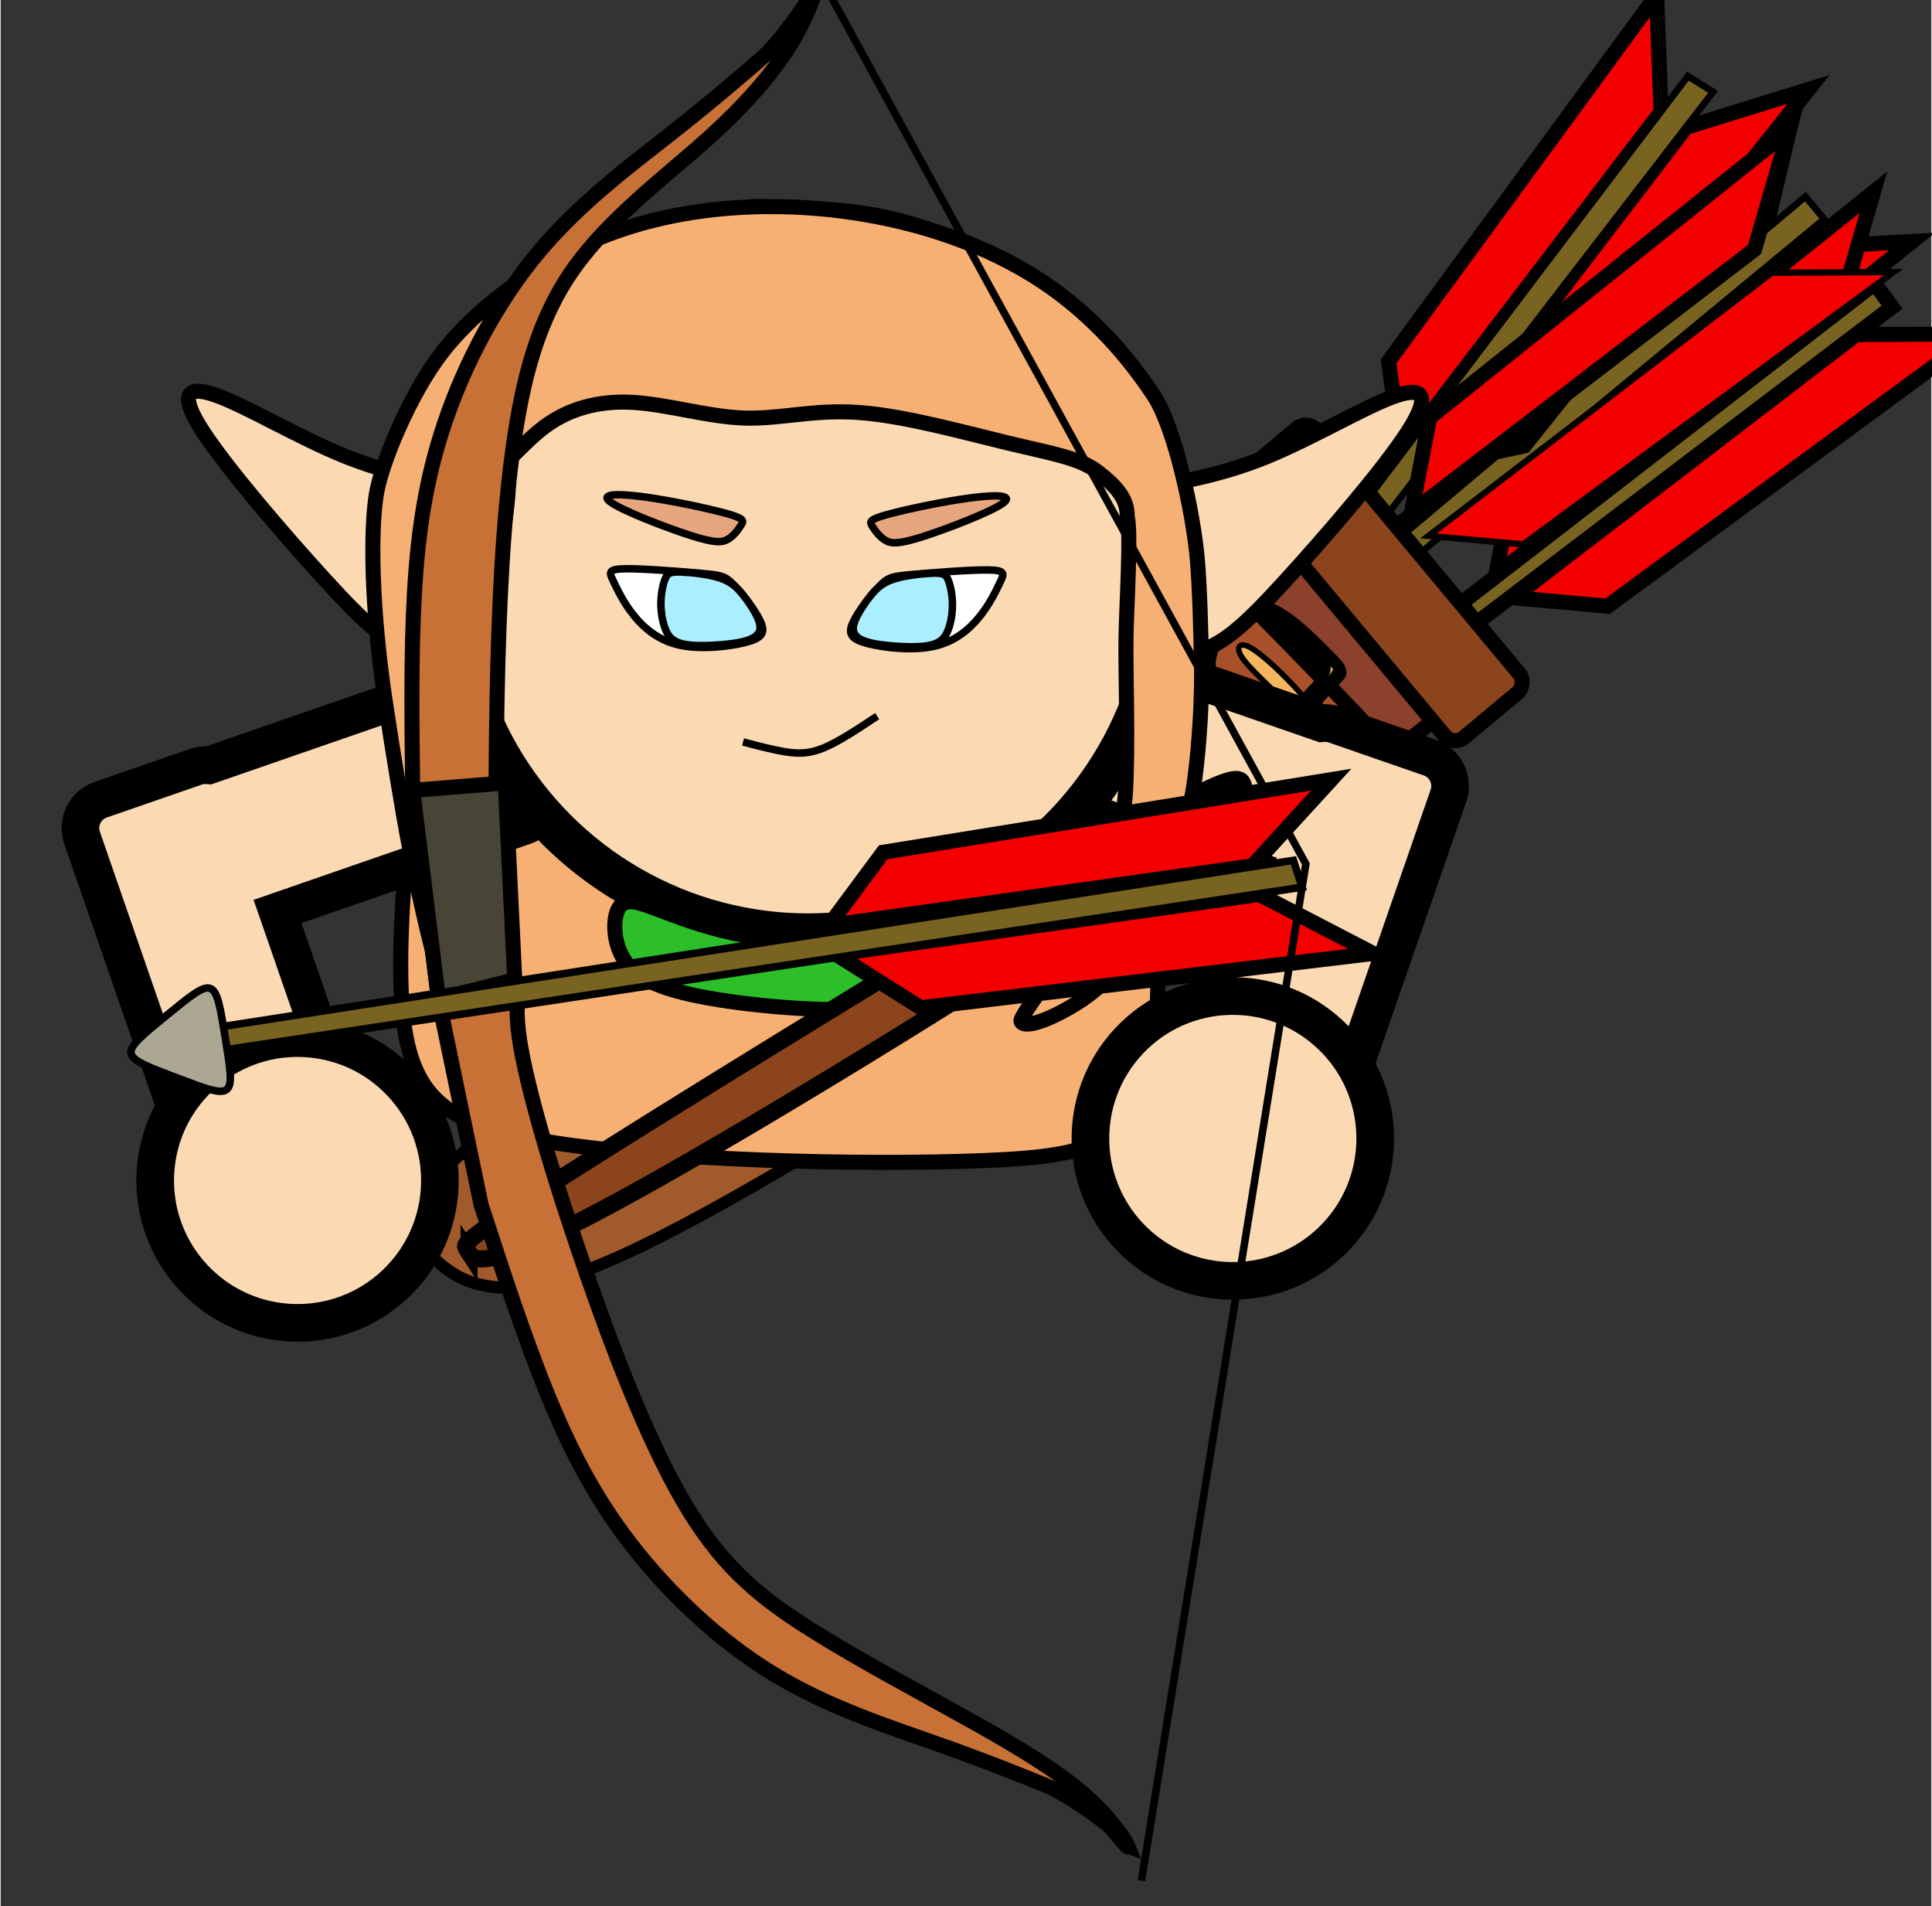<?xml version="1.0" encoding="UTF-8" standalone="no"?>
<svg
   xmlns:dc="http://purl.org/dc/elements/1.1/"
   xmlns:cc="http://creativecommons.org/ns#"
   xmlns:rdf="http://www.w3.org/1999/02/22-rdf-syntax-ns#"
   xmlns:svg="http://www.w3.org/2000/svg"
   xmlns="http://www.w3.org/2000/svg"
   xmlns:sodipodi="http://sodipodi.sourceforge.net/DTD/sodipodi-0.dtd"
   xmlns:inkscape="http://www.inkscape.org/namespaces/inkscape"
   width="0.667in"
   height="0.658in"
   viewBox="0 0 16.933 16.716"
   version="1.1"
   id="svg11367"
   inkscape:version="1.0.2 (e86c870879, 2021-01-15)"
   sodipodi:docname="arquero_rojo_down.svg">
  <rect x="0" y="0" width="16.933" height="16.716" fill="#333333" stroke="none"/>
  <defs
     id="defs11361">
    <inkscape:path-effect
       effect="bspline"
       id="path-effect71025-9"
       is_visible="true"
       lpeversion="1"
       weight="33.333"
       steps="2"
       helper_size="0"
       apply_no_weight="true"
       apply_with_weight="true"
       only_selected="false" />
    <inkscape:path-effect
       effect="bspline"
       id="path-effect74605-0"
       is_visible="true"
       lpeversion="1"
       weight="33.333"
       steps="2"
       helper_size="0"
       apply_no_weight="true"
       apply_with_weight="true"
       only_selected="false" />
    <inkscape:path-effect
       effect="bspline"
       id="path-effect79951-2"
       is_visible="true"
       lpeversion="1"
       weight="33.333"
       steps="2"
       helper_size="0"
       apply_no_weight="true"
       apply_with_weight="true"
       only_selected="false" />
    <inkscape:path-effect
       effect="bspline"
       id="path-effect79935-01"
       is_visible="true"
       lpeversion="1"
       weight="33.333"
       steps="2"
       helper_size="0"
       apply_no_weight="true"
       apply_with_weight="true"
       only_selected="false" />
    <inkscape:path-effect
       effect="bspline"
       id="path-effect74609-2-9"
       is_visible="true"
       lpeversion="1"
       weight="33.333"
       steps="2"
       helper_size="0"
       apply_no_weight="true"
       apply_with_weight="true"
       only_selected="false" />
    <inkscape:path-effect
       effect="bspline"
       id="path-effect74609-6"
       is_visible="true"
       lpeversion="1"
       weight="33.333"
       steps="2"
       helper_size="0"
       apply_no_weight="true"
       apply_with_weight="true"
       only_selected="false" />
    <inkscape:path-effect
       effect="bspline"
       id="path-effect66466-2"
       is_visible="true"
       lpeversion="1"
       weight="33.333"
       steps="2"
       helper_size="0"
       apply_no_weight="true"
       apply_with_weight="true"
       only_selected="false" />
    <inkscape:path-effect
       effect="bspline"
       id="path-effect58394-1"
       is_visible="true"
       lpeversion="1"
       weight="33.333"
       steps="2"
       helper_size="0"
       apply_no_weight="true"
       apply_with_weight="true"
       only_selected="false" />
    <inkscape:path-effect
       effect="bspline"
       id="path-effect58394-0-2"
       is_visible="true"
       lpeversion="1"
       weight="33.333"
       steps="2"
       helper_size="0"
       apply_no_weight="true"
       apply_with_weight="true"
       only_selected="false" />
    <inkscape:path-effect
       effect="bspline"
       id="path-effect55093-0"
       is_visible="true"
       lpeversion="1"
       weight="33.333"
       steps="2"
       helper_size="0"
       apply_no_weight="true"
       apply_with_weight="true"
       only_selected="false" />
    <inkscape:path-effect
       effect="bspline"
       id="path-effect44520-1-7"
       is_visible="true"
       lpeversion="1"
       weight="33.333"
       steps="2"
       helper_size="0"
       apply_no_weight="true"
       apply_with_weight="true"
       only_selected="false" />
    <inkscape:path-effect
       effect="bspline"
       id="path-effect44528-3-3"
       is_visible="true"
       lpeversion="1"
       weight="33.333"
       steps="2"
       helper_size="0"
       apply_no_weight="true"
       apply_with_weight="true"
       only_selected="false" />
    <inkscape:path-effect
       effect="bspline"
       id="path-effect55097-1-11"
       is_visible="true"
       lpeversion="1"
       weight="33.333"
       steps="2"
       helper_size="0"
       apply_no_weight="true"
       apply_with_weight="true"
       only_selected="false" />
    <inkscape:path-effect
       effect="bspline"
       id="path-effect44520-1-6-90"
       is_visible="true"
       lpeversion="1"
       weight="33.333"
       steps="2"
       helper_size="0"
       apply_no_weight="true"
       apply_with_weight="true"
       only_selected="false" />
    <inkscape:path-effect
       effect="bspline"
       id="path-effect44528-3-6-5"
       is_visible="true"
       lpeversion="1"
       weight="33.333"
       steps="2"
       helper_size="0"
       apply_no_weight="true"
       apply_with_weight="true"
       only_selected="false" />
    <inkscape:path-effect
       effect="bspline"
       id="path-effect55097-1-4-6"
       is_visible="true"
       lpeversion="1"
       weight="33.333"
       steps="2"
       helper_size="0"
       apply_no_weight="true"
       apply_with_weight="true"
       only_selected="false" />
    <inkscape:path-effect
       effect="bspline"
       id="path-effect89294-7"
       is_visible="true"
       lpeversion="1"
       weight="33.333"
       steps="2"
       helper_size="0"
       apply_no_weight="true"
       apply_with_weight="true"
       only_selected="false" />
    <inkscape:path-effect
       effect="bspline"
       id="path-effect82888-7"
       is_visible="true"
       lpeversion="1"
       weight="33.333"
       steps="2"
       helper_size="0"
       apply_no_weight="true"
       apply_with_weight="true"
       only_selected="false" />
    <inkscape:path-effect
       effect="bspline"
       id="path-effect86191-4"
       is_visible="true"
       lpeversion="1"
       weight="33.333"
       steps="2"
       helper_size="0"
       apply_no_weight="true"
       apply_with_weight="true"
       only_selected="false" />
    <inkscape:path-effect
       effect="bspline"
       id="path-effect86191-1-0"
       is_visible="true"
       lpeversion="1"
       weight="33.333"
       steps="2"
       helper_size="0"
       apply_no_weight="true"
       apply_with_weight="true"
       only_selected="false" />
  </defs>
  <sodipodi:namedview
     id="base"
     pagecolor="#ffffff"
     bordercolor="#666666"
     borderopacity="1.0"
     inkscape:pageopacity="0.0"
     inkscape:pageshadow="2"
     inkscape:zoom="0.15802469"
     inkscape:cx="2534.0468"
     inkscape:cy="570.8261"
     inkscape:document-units="mm"
     inkscape:current-layer="layer1"
     inkscape:document-rotation="0"
     showgrid="false"
     fit-margin-top="0"
     fit-margin-left="0"
     fit-margin-right="0"
     fit-margin-bottom="0"
     units="in"
     inkscape:window-width="1484"
     inkscape:window-height="741"
     inkscape:window-x="0"
     inkscape:window-y="0"
     inkscape:window-maximized="0" />
  <g
     inkscape:label="Capa 1"
     inkscape:groupmode="layer"
     id="layer1"
     transform="translate(13.783,2.864)">
    <g
       id="g11263"
       transform="matrix(0.066,0,0,0.066,-133.409,62.486)">
      <path
         style="fill:#796321;fill-opacity:1;stroke:#000000;stroke-width:2;stroke-linecap:butt;stroke-linejoin:miter;stroke-dasharray:none;stroke-opacity:1"
         d="m 2050.317,-960.698 2.309,3.131 -61.46,46.731 -1.939,-2.63 z"
         id="path81035-8-0-2" />
      <g
         id="g81561-4"
         transform="rotate(8.616,5666.904,-404.667)">
        <path
           style="fill:#8c412c;fill-opacity:1;stroke:#000000;stroke-width:2;stroke-linecap:butt;stroke-linejoin:miter;stroke-dasharray:none;stroke-opacity:1"
           d="m 1928.396,-348.787 c -16.996,18.359 -50.418,55.5 -67.05,74.397 -16.632,18.897 -16.473,19.548 -15.453,20.761 1.02,1.213 2.9,2.987 4.983,4.356 2.083,1.369 4.367,2.332 7.874,2.216 3.507,-0.115 8.238,-1.308 18.401,-8.27 10.162,-6.962 25.756,-19.691 43.223,-35.566 17.467,-15.875 36.806,-34.893 46.181,-44.514 9.375,-9.621 8.785,-9.844 4.553,-12.69 -4.232,-2.845 -12.105,-8.312 -16.808,-11.783 -4.703,-3.471 -6.237,-4.946 -7.288,-5.895 -1.051,-0.949 -1.62,-1.372 -18.616,16.987 z"
           id="path71023-7"
           inkscape:path-effect="#path-effect71025-9"
           inkscape:original-d="m 1944.8222,-367.56946 c -33.4221,37.14155 -66.8444,74.28279 -100.2667,111.42391 0.159,0.65187 0.3178,1.30347 0.4766,1.9549 1.8806,1.77453 3.7613,3.54888 5.6421,5.3231 2.2842,0.96311 4.5683,1.92607 6.8524,2.88878 4.7312,-1.19289 9.462,-2.38604 14.1931,-3.57928 15.5939,-12.73009 31.1872,-25.45986 46.7808,-38.19004 19.3403,-19.01904 38.6799,-38.03745 58.0197,-57.05644 -0.5902,-0.22316 -1.1805,-0.44645 -1.7707,-0.66999 -7.8733,-5.46709 -15.7463,-10.93412 -23.6193,-16.4014 -1.5336,-1.47466 -3.0669,-2.94946 -4.6005,-4.42452 -0.5692,-0.42275 -1.1382,-0.84576 -1.7075,-1.26902 z" />
      </g>
      <path
         style="fill:#f40000;fill-opacity:1;stroke:#000000;stroke-width:2;stroke-linecap:butt;stroke-linejoin:miter;stroke-dasharray:none;stroke-opacity:1"
         d="m 2006.061,-920.391 12.729,0.505 47.729,-38.176 -16.301,0.867 z"
         id="path81001-65" />
      <path
         style="fill:#f40000;fill-opacity:1;stroke:#000000;stroke-width:0.898;stroke-linecap:butt;stroke-linejoin:miter;stroke-dasharray:none;stroke-opacity:1"
         d="m 2003.602,-923.342 1.796,-12.612 46.149,-40.072 -3.789,15.879 z"
         id="path81001-7-7" />
      <path
         style="fill:#796321;fill-opacity:1;stroke:#000000;stroke-width:0.898;stroke-linecap:butt;stroke-linejoin:miter;stroke-dasharray:none;stroke-opacity:1"
         d="m 2052.34,-964.028 2.49,2.987 -59.534,49.217 -2.091,-2.509 z"
         id="path81035-1" />
      <path
         style="fill:#f40000;fill-opacity:1;stroke:#000000;stroke-width:2;stroke-linecap:butt;stroke-linejoin:miter;stroke-dasharray:none;stroke-opacity:1"
         d="m 2013.491,-910.733 12.57,1.124 49.207,-36.174 -16.176,0.085 z"
         id="path81001-6-3" />
      <path
         style="fill:#f40000;fill-opacity:1;stroke:#000000;stroke-width:2;stroke-linecap:butt;stroke-linejoin:miter;stroke-dasharray:none;stroke-opacity:1"
         d="m 2011.21,-913.826 2.43,-12.626 47.741,-38.161 -4.571,15.822 z"
         id="path81001-7-9-33" />
      <path
         style="fill:#796321;fill-opacity:1;stroke:#000000;stroke-width:2;stroke-linecap:butt;stroke-linejoin:miter;stroke-dasharray:none;stroke-opacity:1"
         d="m 2061.546,-952.48 2.309,3.131 -61.46,46.731 -1.94,-2.63 z"
         id="path81035-8-85" />
      <path
         style="fill:#f40000;fill-opacity:1;stroke:#000000;stroke-width:2;stroke-linecap:butt;stroke-linejoin:miter;stroke-dasharray:none;stroke-opacity:1"
         d="m 2001.95,-928.063 13.047,-2.853 37.759,-47.349 -16.287,5.037 z"
         id="path81001-6-2-1" />
      <path
         style="fill:#f40000;fill-opacity:1;stroke:#000000;stroke-width:2;stroke-linecap:butt;stroke-linejoin:miter;stroke-dasharray:none;stroke-opacity:1"
         d="m 1998.634,-930.121 -1.692,-12.004 35.629,-48.672 0.582,15.511 z"
         id="path81001-7-9-8-0" />
      <path
         style="fill:#796321;fill-opacity:1;stroke:#000000;stroke-width:0.898;stroke-linecap:butt;stroke-linejoin:miter;stroke-dasharray:none;stroke-opacity:1"
         d="m 2036.718,-980.029 3.357,2.084 -46.653,60.522 -2.819,-1.75 z"
         id="path81035-8-2-8" />
      <path
         style="fill:#f40000;fill-opacity:1;stroke:#000000;stroke-width:0.83;stroke-linecap:butt;stroke-linejoin:miter;stroke-dasharray:none;stroke-opacity:1"
         d="m 2002.263,-918.95 12.57,1.124 49.207,-36.174 -16.176,0.085 z"
         id="path81001-6-9-7" />
      <path
         style="fill:#f40000;fill-opacity:1;stroke:#000000;stroke-width:2;stroke-linecap:butt;stroke-linejoin:miter;stroke-dasharray:none;stroke-opacity:1"
         d="m 1999.982,-922.043 2.43,-12.626 47.741,-38.161 -4.571,15.822 z"
         id="path81001-7-9-6-6" />
      <rect
         style="fill:#8c441c;fill-opacity:1;stroke:#000000;stroke-width:2;stroke-linecap:round;stroke-linejoin:round;stroke-dasharray:none;stroke-opacity:1;paint-order:stroke fill markers"
         id="rect71079-3"
         width="45.757"
         height="12.888"
         x="553.895"
         y="-2123.962"
         ry="1.797"
         transform="rotate(50.189)" />
      <path
         style="fill:#a8502a;fill-opacity:1;stroke:#000000;stroke-width:2;stroke-linecap:butt;stroke-linejoin:miter;stroke-dasharray:none;stroke-opacity:1"
         d="m 1987.019,-887.772 c 5.616,4.404 7.298,3.817 8.626,2.917 1.327,-0.899 2.3,-2.11 2.389,-3.252 0.089,-1.142 -0.705,-2.215 -5.578,-7.365 -4.873,-5.15 -13.826,-14.378 -18.474,-18.811 -4.648,-4.432 -4.99,-4.069 -5.985,-3.856 -0.995,0.213 -2.644,0.276 -3.575,0.723 -0.931,0.447 -1.144,1.276 -1.377,2.415 -0.234,1.139 -0.488,2.587 4.16,8.008 4.648,5.422 14.198,14.817 19.814,19.221 z"
         id="path74603-5"
         inkscape:path-effect="#path-effect74605-0"
         inkscape:original-d="m 1990.9528,-882.78046 c 1.6822,-0.58726 3.3643,-1.17477 5.0463,-1.76251 0.9725,-1.21098 1.9448,-2.42217 2.9173,-3.63347 -0.794,-1.07256 -1.5881,-2.14516 -2.3821,-3.21809 -8.953,-9.22805 -17.9057,-18.45592 -26.8585,-27.68415 -0.3422,0.3633 -0.6844,0.72634 -1.0266,1.08916 -1.6486,0.0635 -3.297,0.12685 -4.9455,0.18998 -0.2127,0.8298 -0.426,1.65919 -0.6391,2.48852 -0.2538,1.44813 -0.5086,2.89592 -0.7628,4.34356 9.5505,9.39608 19.1006,18.79154 28.651,28.187 z" />
      <path
         style="fill:none;stroke:#000000;stroke-width:0.974;stroke-linecap:butt;stroke-linejoin:miter;stroke-dasharray:none;stroke-opacity:1"
         d="m 1890.508,-851.688 c 12.246,-3.548 24.492,-7.096 36.027,-8.982 11.535,-1.886 22.359,-2.109 33.183,-2.332"
         id="path79949-0"
         inkscape:path-effect="#path-effect79951-2"
         inkscape:original-d="m 1890.5083,-851.68814 c 12.2462,-3.54788 24.4922,-7.09593 36.7383,-10.64423 10.8244,-0.22297 21.6481,-0.44621 32.4723,-0.6695" />
      <path
         style="fill:#a05a2c;fill-opacity:1;stroke:none;stroke-width:2;stroke-linecap:round;stroke-linejoin:round;stroke-dasharray:none;stroke-opacity:1;paint-order:stroke fill markers"
         d="m 1867.388,-827.288 c -0.812,-1.192 -0.822,-1.421 -0.098,-2.335 1.563,-1.973 5.023,-5.081 15.917,-14.303 l 9.118,-7.718 4.535,-1.295 c 25.419,-7.261 36.53,-9.026 59.315,-9.422 l 1.64,-0.029 -0.71,0.479 c -0.391,0.263 -2.593,1.762 -4.894,3.331 -24.91,16.986 -48.457,30.924 -60.456,35.787 -5.787,2.345 -9.378,3.158 -12.845,2.908 -4.008,-0.289 -6.49,-1.598 -9.655,-5.091 -0.639,-0.705 -1.478,-1.746 -1.865,-2.313 z"
         id="path80241-8" />
      <path
         style="fill:#f4b65e;fill-opacity:1;stroke:#000000;stroke-width:1.059;stroke-linecap:round;stroke-linejoin:round;stroke-dasharray:none;stroke-opacity:1;paint-order:stroke fill markers"
         d="m 1974.005,-897.625 c -2.029,-3.411 -2.047,-6.096 -0.059,-8.799 0.871,-1.184 2.554,-2.425 3.753,-2.768 0.987,-0.282 2.522,-0.217 3.406,0.145 1.638,0.669 3.646,2.238 6.631,5.183 2.633,2.598 2.508,2.436 2.287,2.944 -0.543,1.25 -4.833,5.978 -7.349,8.098 -1.675,1.41 -1.848,1.527 -2.304,1.561 -0.642,0.046 -1.03,-0.132 -1.871,-0.856 -0.962,-0.828 -3.728,-4.216 -4.495,-5.506 z m 4.682,4.754 c 0.669,0.435 1.475,0.525 2.11,0.235 0.692,-0.316 3.27,-2.628 4.778,-4.284 3.594,-3.949 3.747,-4.329 2.32,-5.775 -4.141,-4.194 -6.178,-5.586 -8.278,-5.654 -1.744,-0.057 -3.38,0.774 -4.784,2.43 -2.195,2.588 -2.213,5.279 -0.058,8.673 0.784,1.234 3.148,3.877 3.913,4.375 z"
         id="path75410-0" />
      <path
         style="fill:#f4b65e;fill-opacity:1;stroke:#000000;stroke-width:0.74;stroke-linecap:butt;stroke-linejoin:miter;stroke-dasharray:none;stroke-opacity:1"
         d="m 1985.721,-897.476 c -0.544,-0.627 -1.632,-1.88 -3.09,-3.303 -1.458,-1.423 -3.287,-3.015 -4.384,-3.503 -1.097,-0.489 -1.461,0.126 -1.018,1.051 0.443,0.925 1.692,2.16 3.065,3.514 1.373,1.354 2.869,2.825 3.61,3.541 0.741,0.715 0.726,0.674 0.851,0.614 0.125,-0.06 0.391,-0.139 0.628,-0.293 0.237,-0.154 0.446,-0.383 0.588,-0.561 0.142,-0.178 0.218,-0.305 0.256,-0.369 0.038,-0.064 0.038,-0.064 -0.506,-0.691 z"
         id="path79933-4"
         inkscape:path-effect="#path-effect79935-01"
         inkscape:original-d="m 1986.2645,-896.84979 c -1.0876,-1.25323 -2.1757,-2.50652 -3.2632,-3.76004 -1.8289,-1.59182 -3.6577,-3.18372 -5.4865,-4.77592 -0.3643,0.61495 -0.7288,1.22968 -1.0931,1.84432 1.2494,1.23556 2.4987,2.47076 3.7481,3.70582 1.4963,1.47191 2.9926,2.94368 4.4889,4.41527 -0.015,-0.041 -0.03,-0.0822 -0.045,-0.12361 0.2659,-0.0786 0.5315,-0.15762 0.7975,-0.23657 0.2087,-0.22873 0.417,-0.45823 0.6259,-0.68716 0.076,-0.12697 0.152,-0.25397 0.2274,-0.38187 z" />
      <path
         style="fill:none;stroke:#000000;stroke-width:0.76;stroke-linecap:butt;stroke-linejoin:miter;stroke-dasharray:none;stroke-opacity:1"
         d="m 1987.165,-899.243 c -1.287,1.412 -3.861,4.235 -5.497,5.522 -1.636,1.287 -2.333,1.037 -3.779,-0.422 -1.446,-1.458 -3.64,-4.125 -4.164,-6.473 -0.524,-2.348 0.623,-4.376 2.091,-5.728 1.467,-1.352 3.255,-2.028 5.215,-1.307 1.96,0.721 4.092,2.84 5.357,4.093 1.265,1.253 1.664,1.639 1.863,1.979 0.199,0.34 0.199,0.631 0.199,0.778 0,0.146 0,0.146 -1.284,1.558 z"
         id="path74607-6-1"
         inkscape:path-effect="#path-effect74609-2-9"
         inkscape:original-d="m 1988.4525,-900.65512 c -2.5743,2.82361 -5.1484,5.64721 -7.7225,8.47061 -0.6977,-0.24983 -1.395,-0.49967 -2.0925,-0.74977 -2.1945,-2.6668 -4.389,-5.33363 -6.5835,-8.00071 1.1471,-2.02805 2.294,-4.05635 3.4412,-6.0846 1.7876,-0.67591 3.575,-1.35193 5.3626,-2.0281 2.1321,2.11892 4.2642,4.23763 6.3962,6.3561 0.3986,0.38681 0.7971,0.77347 1.1957,1.16007 0,0.29236 0,0.58433 0,0.87641 z" />
      <path
         style="fill:none;stroke:#000000;stroke-width:0.974;stroke-linecap:butt;stroke-linejoin:miter;stroke-dasharray:none;stroke-opacity:1"
         d="m 1989.246,-898.679 c -1.62,1.79 -4.859,5.37 -6.926,6.994 -2.067,1.624 -2.962,1.29 -4.835,-0.607 -1.873,-1.898 -4.723,-5.361 -5.434,-8.384 -0.71,-3.023 0.719,-5.608 2.57,-7.318 1.851,-1.71 4.123,-2.547 6.639,-1.586 2.517,0.961 5.278,3.718 6.916,5.349 1.639,1.631 2.155,2.134 2.416,2.574 0.261,0.439 0.267,0.814 0.271,1.002 0,0.187 0,0.187 -1.617,1.978 z"
         id="path74607-1"
         inkscape:path-effect="#path-effect74609-6"
         inkscape:original-d="m 1990.8652,-900.46947 c -3.2391,3.58057 -6.4783,7.16079 -9.7175,10.7408 -0.8955,-0.33289 -1.7908,-0.6659 -2.6861,-0.99922 -2.8505,-3.46266 -5.7009,-6.92536 -8.5512,-10.38828 1.4298,-2.58397 2.8596,-5.16809 4.2894,-7.75238 2.2719,-0.83642 4.5437,-1.67307 6.8156,-2.5099 2.7611,2.75797 5.5221,5.51575 8.2832,8.27333 0.516,0.5037 1.032,1.00721 1.5479,1.51052 0.01,0.37525 0.013,0.7503 0.019,1.12513 z" />
      <path
         style="fill:#f7b074;fill-opacity:1;stroke:#000000;stroke-width:2;stroke-linecap:butt;stroke-linejoin:miter;stroke-dasharray:none;stroke-opacity:1"
         d="m 1880.735,-929.002 c -10.515,16.173 -14.751,47.349 -15.042,65.249 -0.29,17.901 3.364,22.524 18.699,25.164 15.335,2.639 42.349,3.294 58.7,2.643 16.352,-0.652 22.04,-2.61 23.045,-19.247 1.005,-16.637 -2.672,-47.95 -10.336,-65.784 -7.663,-17.834 -19.313,-22.186 -33.535,-23.778 -14.222,-1.591 -31.017,-0.421 -41.532,15.753 z"
         id="path66464-3"
         inkscape:path-effect="#path-effect66466-2"
         inkscape:original-d="m 1874.4554,-944.00444 c -4.2358,31.17626 -8.4717,62.3515 -12.7081,93.52795 3.6551,4.62452 7.3098,9.24848 10.9644,13.87243 27.0155,0.65523 54.029,1.31015 81.0444,1.96485 5.6884,-1.95824 11.3762,-3.91659 17.064,-5.87534 -3.6773,-31.31476 -7.3547,-62.62852 -11.0324,-93.94318 -11.6495,-4.35255 -23.2989,-8.7052 -34.9488,-13.0582 -16.7946,1.17079 -33.5888,2.34126 -50.3835,3.51149 z"
         sodipodi:nodetypes="cccccccc" />
      <g
         id="g31954-0-2-5"
         transform="rotate(136.715,1732.319,-312.69)">
        <path
           id="rect10563-5-3-8-7-9"
           style="fill:#fbdab3;fill-opacity:1;stroke:#000000;stroke-width:5;stroke-linecap:square;stroke-dasharray:none;stroke-opacity:1;paint-order:stroke fill markers"
           d="m 1296.122,-13.285 c 2.017,0.906 2.912,3.259 2.006,5.276 l -20.22,45.026 c -0.906,2.017 -3.259,2.911 -5.276,2.006 l -12.185,-5.472 c -0.559,-0.251 -1.032,-0.614 -1.405,-1.05 l -33.76,-15.161 c -2.017,-0.906 -2.911,-3.259 -2.006,-5.276 l 5.472,-12.185 c 0.906,-2.017 3.259,-2.911 5.276,-2.006 l 31.68,14.227 12.956,-28.851 c 0.906,-2.017 3.259,-2.911 5.276,-2.006 z" />
        <ellipse
           style="fill:#fbdab3;fill-opacity:1;stroke:#000000;stroke-width:5;stroke-linecap:square;stroke-dasharray:none;stroke-opacity:1;paint-order:stroke fill markers"
           id="path470-4-6-9-8-6-3"
           cx="-1288.274"
           cy="-15.744"
           rx="18.918"
           ry="18.918"
           transform="scale(-1,1)" />
      </g>
      <g
         id="g31954-0-2-1-4"
         transform="matrix(0.728,0.686,0.686,-0.728,1049.189,-1734.104)">
        <path
           id="rect10563-5-3-8-7-3-1"
           style="fill:#fbdab3;fill-opacity:1;stroke:#000000;stroke-width:5;stroke-linecap:square;stroke-dasharray:none;stroke-opacity:1;paint-order:stroke fill markers"
           d="m 1296.122,-13.285 c 2.017,0.906 2.912,3.259 2.006,5.276 l -20.22,45.026 c -0.906,2.017 -3.259,2.911 -5.276,2.006 l -12.185,-5.472 c -0.559,-0.251 -1.032,-0.614 -1.405,-1.05 l -33.76,-15.161 c -2.017,-0.906 -2.911,-3.259 -2.006,-5.276 l 5.472,-12.185 c 0.906,-2.017 3.259,-2.911 5.276,-2.006 l 31.68,14.227 12.956,-28.851 c 0.906,-2.017 3.259,-2.911 5.276,-2.006 z" />
        <ellipse
           style="fill:#fbdab3;fill-opacity:1;stroke:#000000;stroke-width:5;stroke-linecap:square;stroke-dasharray:none;stroke-opacity:1;paint-order:stroke fill markers"
           id="path470-4-6-9-8-6-2-5"
           cx="-1288.274"
           cy="-15.744"
           rx="18.918"
           ry="18.918"
           transform="scale(-1,1)" />
      </g>
      <path
         style="fill:#fbdab3;fill-opacity:1;stroke:#000000;stroke-width:2;stroke-linecap:butt;stroke-linejoin:miter;stroke-dasharray:none;stroke-opacity:1"
         d="m 1959.301,-904.096 c 2.767,0.972 7.701,1.704 11.624,0.733 3.923,-0.972 6.836,-3.648 12.181,-9.492 5.346,-5.845 13.124,-14.858 16.382,-19.906 3.259,-5.048 1.997,-6.131 -2.038,-4.636 -4.034,1.494 -10.841,5.566 -16.88,8.005 -6.039,2.439 -11.31,3.245 -15.27,4.075 -3.96,0.83 -6.609,1.684 -8.052,4.66 -1.443,2.975 -1.679,8.071 -1.497,11.225 0.182,3.154 0.783,4.365 3.55,5.337 z"
         id="path58392-0"
         inkscape:path-effect="#path-effect58394-1"
         inkscape:original-d="m 1957.1345,-903.85712 c 4.9339,0.73282 9.8675,1.46538 14.8009,2.19767 2.913,-2.67564 5.8257,-5.35145 8.7381,-8.02757 7.7788,-9.01325 15.5571,-18.02641 23.3353,-27.04001 -1.2615,-1.08258 -2.5232,-2.16539 -3.7852,-3.24848 -6.8066,4.07207 -13.6133,8.14371 -20.4203,12.21517 -5.271,0.8062 -10.542,1.61211 -15.8134,2.41777 -2.649,0.85458 -5.2982,1.70886 -7.9478,2.5629 -0.2361,5.0963 -0.4726,10.19213 -0.7093,15.28781 0.6008,1.21186 1.2014,2.42342 1.8017,3.63474 z" />
      <path
         style="fill:#fbdab3;fill-opacity:1;stroke:#000000;stroke-width:2;stroke-linecap:butt;stroke-linejoin:miter;stroke-dasharray:none;stroke-opacity:1"
         d="m 1879.518,-904.25 c -2.767,0.972 -7.701,1.704 -11.624,0.733 -3.923,-0.972 -6.836,-3.648 -12.181,-9.492 -5.346,-5.845 -13.124,-14.858 -16.382,-19.906 -3.259,-5.048 -1.997,-6.131 2.038,-4.636 4.034,1.494 10.841,5.566 16.88,8.005 6.039,2.439 11.31,3.245 15.27,4.075 3.96,0.83 6.609,1.684 8.052,4.66 1.443,2.975 1.679,8.071 1.497,11.225 -0.182,3.154 -0.783,4.365 -3.55,5.337 z"
         id="path58392-5-8"
         inkscape:path-effect="#path-effect58394-0-2"
         inkscape:original-d="m 1881.6849,-904.01115 c -4.9339,0.73282 -9.8675,1.46538 -14.8009,2.19767 -2.913,-2.67564 -5.8257,-5.35145 -8.7381,-8.02757 -7.7788,-9.01325 -15.5571,-18.02641 -23.3353,-27.04001 1.2615,-1.08258 2.5232,-2.16539 3.7852,-3.24848 6.8066,4.07207 13.6133,8.14371 20.4203,12.21517 5.271,0.8062 10.542,1.61211 15.8134,2.41777 2.649,0.85458 5.2982,1.70886 7.9478,2.5629 0.2361,5.0963 0.4726,10.19213 0.7093,15.28781 -0.6008,1.21186 -1.2014,2.42342 -1.8017,3.63474 z" />
      <circle
         style="fill:#fbdab3;fill-opacity:1;stroke:#000000;stroke-width:5.408;stroke-linecap:square;stroke-dasharray:none;stroke-opacity:1;paint-order:stroke fill markers"
         id="path470-7-9-8-3"
         cx="1919.807"
         cy="-913.382"
         r="47.296" />
      <path
         style="fill:none;stroke:#000000;stroke-width:0.994;stroke-linecap:butt;stroke-linejoin:miter;stroke-dasharray:none;stroke-opacity:1"
         d="m 1911.17,-891.569 c 1.971,0.52 3.942,1.04 5.646,1.31 1.705,0.27 3.143,0.289 5.128,-0.543 1.985,-0.832 4.516,-2.515 7.046,-4.198"
         id="path55091-5"
         inkscape:path-effect="#path-effect55093-0"
         inkscape:original-d="m 1911.1698,-891.56886 c 1.971,0.52039 3.9419,1.04063 5.9127,1.5607 1.4384,0.0192 2.8767,0.0382 4.3149,0.057 2.5311,-1.68305 5.062,-3.36618 7.5929,-5.0495" />
      <g
         id="g55266-6"
         transform="rotate(-3.254,-11245.118,-15234.946)">
        <path
           style="fill:#e6a57c;fill-opacity:1;stroke:#000000;stroke-width:0.994;stroke-linecap:butt;stroke-linejoin:miter;stroke-dasharray:none;stroke-opacity:1"
           d="m 1111.921,-197.525 c -1.773,1.048 -7.405,2.872 -10.7,3.724 -3.295,0.851 -4.253,0.73 -5.014,0.226 -0.761,-0.504 -1.327,-1.391 -1.651,-1.986 -0.325,-0.595 -0.41,-0.899 2.125,-1.442 2.535,-0.544 7.689,-1.327 11.309,-1.584 3.62,-0.256 5.706,0.015 3.932,1.063 z"
           id="path44518-1-5"
           inkscape:path-effect="#path-effect44520-1-7"
           inkscape:original-d="m 1115.7799,-198.30157 c -5.6322,1.8246 -11.2643,3.64913 -16.8961,5.47355 -0.9582,-0.12137 -1.916,-0.24284 -2.8736,-0.36439 -0.5653,-0.88684 -1.1305,-1.77378 -1.6954,-2.66079 -0.085,-0.30345 -0.17,-0.60694 -0.2548,-0.91055 5.1544,-0.78367 10.3087,-1.56742 15.4631,-2.3513 2.0855,0.27127 4.1711,0.54244 6.2568,0.81348 z" />
        <path
           style="fill:#ffffff;fill-opacity:1;stroke:#000000;stroke-width:0.994;stroke-linecap:butt;stroke-linejoin:miter;stroke-dasharray:none;stroke-opacity:1"
           d="m 1101.736,-179.141 c -2.865,0.439 -6.574,-0.207 -8.67,-0.88 -2.096,-0.674 -2.578,-1.375 -1.849,-2.819 0.729,-1.444 2.67,-3.631 3.891,-4.751 1.221,-1.12 1.722,-1.172 4.46,-1.257 2.738,-0.085 7.712,-0.203 10.061,-0.032 2.349,0.172 2.071,0.633 1.47,1.723 -0.602,1.09 -1.529,2.81 -3.003,4.431 -1.474,1.622 -3.495,3.146 -6.359,3.585 z"
           id="path44526-0-9"
           inkscape:path-effect="#path-effect44528-3-3"
           inkscape:original-d="m 1102.5801,-178.05603 c -3.7093,-0.64558 -7.4184,-1.2913 -11.1274,-1.93715 -0.4827,-0.70145 -0.9653,-1.403 -1.4476,-2.10469 1.9407,-2.18698 3.8816,-4.374 5.8226,-6.56118 0.5011,-0.0519 1.0024,-0.1039 1.5038,-0.15604 4.9742,-0.11817 9.9485,-0.23646 14.923,-0.35487 -0.2774,0.46141 -0.5545,0.9227 -0.8315,1.38386 -0.927,1.71951 -1.8539,3.43881 -2.7806,5.15803 -2.021,1.52417 -4.0417,3.04816 -6.0623,4.57204 z" />
        <path
           style="fill:#aaeeff;stroke:#000000;stroke-width:0.994;stroke-linecap:butt;stroke-linejoin:miter;stroke-dasharray:none;stroke-opacity:1"
           d="m 1098.65,-179.279 c -1.584,-0.103 -3.487,-0.373 -4.797,-0.713 -1.309,-0.34 -2.024,-0.752 -2.364,-1.274 -0.34,-0.523 -0.304,-1.157 0.169,-2.088 0.473,-0.931 1.382,-2.16 2.251,-3.097 0.868,-0.938 1.696,-1.584 3.24,-1.962 1.544,-0.378 3.805,-0.486 5.112,-0.452 1.306,0.034 1.658,0.211 1.928,0.904 0.27,0.693 0.458,1.903 0.433,3.083 -0.025,1.18 -0.264,2.33 -0.61,3.255 -0.346,0.924 -0.799,1.623 -1.657,2.003 -0.858,0.381 -2.122,0.444 -3.705,0.341 z"
           id="path55095-3-9"
           inkscape:path-effect="#path-effect55097-1-11"
           inkscape:original-d="m 1098.9699,-179.11205 c -1.9039,-0.2695 -3.8078,-0.5391 -5.7113,-0.80886 -0.7152,-0.41119 -1.43,-0.82251 -2.1449,-1.23395 0.036,-0.63402 0.071,-1.26816 0.1072,-1.90243 0.9095,-1.22843 1.8191,-2.45692 2.7289,-3.68558 0.8271,-0.64662 1.6545,-1.29335 2.4821,-1.94022 2.2609,-0.10815 4.522,-0.21642 6.7833,-0.32482 0.3513,0.17688 0.7027,0.35361 1.0543,0.53022 0.1881,1.20991 0.3765,2.41964 0.5648,3.62926 -0.2386,1.15055 -0.4773,2.30091 -0.7158,3.45117 -0.453,0.69833 -0.9059,1.39649 -1.3585,2.09455 -1.2635,0.0636 -2.5269,0.12724 -3.7901,0.19066 z" />
      </g>
      <g
         id="g55266-0-0"
         transform="matrix(-0.998,-0.057,-0.057,0.998,2992.136,-662.831)">
        <path
           style="fill:#e6a57c;fill-opacity:1;stroke:#000000;stroke-width:0.994;stroke-linecap:butt;stroke-linejoin:miter;stroke-dasharray:none;stroke-opacity:1"
           d="m 1111.921,-197.525 c -1.773,1.048 -7.405,2.872 -10.7,3.724 -3.295,0.851 -4.253,0.73 -5.014,0.226 -0.761,-0.504 -1.327,-1.391 -1.651,-1.986 -0.325,-0.595 -0.41,-0.899 2.125,-1.442 2.535,-0.544 7.689,-1.327 11.309,-1.584 3.62,-0.256 5.706,0.015 3.932,1.063 z"
           id="path44518-1-0-7"
           inkscape:path-effect="#path-effect44520-1-6-90"
           inkscape:original-d="m 1115.7799,-198.30157 c -5.6322,1.8246 -11.2643,3.64913 -16.8961,5.47355 -0.9582,-0.12137 -1.916,-0.24284 -2.8736,-0.36439 -0.5653,-0.88684 -1.1305,-1.77378 -1.6954,-2.66079 -0.085,-0.30345 -0.17,-0.60694 -0.2548,-0.91055 5.1544,-0.78367 10.3087,-1.56742 15.4631,-2.3513 2.0855,0.27127 4.1711,0.54244 6.2568,0.81348 z" />
        <path
           style="fill:#ffffff;fill-opacity:1;stroke:#000000;stroke-width:0.994;stroke-linecap:butt;stroke-linejoin:miter;stroke-dasharray:none;stroke-opacity:1"
           d="m 1101.736,-179.141 c -2.865,0.439 -6.574,-0.207 -8.67,-0.88 -2.096,-0.674 -2.578,-1.375 -1.849,-2.819 0.729,-1.444 2.67,-3.631 3.891,-4.751 1.221,-1.12 1.722,-1.172 4.46,-1.257 2.738,-0.085 7.712,-0.203 10.061,-0.032 2.349,0.172 2.071,0.633 1.47,1.723 -0.602,1.09 -1.529,2.81 -3.003,4.431 -1.474,1.622 -3.495,3.146 -6.359,3.585 z"
           id="path44526-0-4-6"
           inkscape:path-effect="#path-effect44528-3-6-5"
           inkscape:original-d="m 1102.5801,-178.05603 c -3.7093,-0.64558 -7.4184,-1.2913 -11.1274,-1.93715 -0.4827,-0.70145 -0.9653,-1.403 -1.4476,-2.10469 1.9407,-2.18698 3.8816,-4.374 5.8226,-6.56118 0.5011,-0.0519 1.0024,-0.1039 1.5038,-0.15604 4.9742,-0.11817 9.9485,-0.23646 14.923,-0.35487 -0.2774,0.46141 -0.5545,0.9227 -0.8315,1.38386 -0.927,1.71951 -1.8539,3.43881 -2.7806,5.15803 -2.021,1.52417 -4.0417,3.04816 -6.0623,4.57204 z" />
        <path
           style="fill:#aaeeff;stroke:#000000;stroke-width:0.994;stroke-linecap:butt;stroke-linejoin:miter;stroke-dasharray:none;stroke-opacity:1"
           d="m 1098.65,-179.279 c -1.584,-0.103 -3.487,-0.373 -4.797,-0.713 -1.309,-0.34 -2.024,-0.752 -2.364,-1.274 -0.34,-0.523 -0.304,-1.157 0.169,-2.088 0.473,-0.931 1.382,-2.16 2.251,-3.097 0.868,-0.938 1.696,-1.584 3.24,-1.962 1.544,-0.378 3.805,-0.486 5.112,-0.452 1.306,0.034 1.658,0.211 1.928,0.904 0.27,0.693 0.458,1.903 0.433,3.083 -0.025,1.18 -0.264,2.33 -0.61,3.255 -0.346,0.924 -0.799,1.623 -1.657,2.003 -0.858,0.381 -2.122,0.444 -3.705,0.341 z"
           id="path55095-3-6-3"
           inkscape:path-effect="#path-effect55097-1-4-6"
           inkscape:original-d="m 1098.9699,-179.11205 c -1.9039,-0.2695 -3.8078,-0.5391 -5.7113,-0.80886 -0.7152,-0.41119 -1.43,-0.82251 -2.1449,-1.23395 0.036,-0.63402 0.071,-1.26816 0.1072,-1.90243 0.9095,-1.22843 1.8191,-2.45692 2.7289,-3.68558 0.8271,-0.64662 1.6545,-1.29335 2.4821,-1.94022 2.2609,-0.10815 4.522,-0.21642 6.7833,-0.32482 0.3513,0.17688 0.7027,0.35361 1.0543,0.53022 0.1881,1.20991 0.3765,2.41964 0.5648,3.62926 -0.2386,1.15055 -0.4773,2.30091 -0.7158,3.45117 -0.453,0.69833 -0.9059,1.39649 -1.3585,2.09455 -1.2635,0.0636 -2.5269,0.12724 -3.7901,0.19066 z" />
      </g>
      <path
         style="fill:none;fill-opacity:1;stroke:none;stroke-width:1.059;stroke-linecap:round;stroke-linejoin:round;stroke-dasharray:none;stroke-opacity:1;paint-order:stroke fill markers"
         d="m 1869.512,-809.67 c -0.364,-0.387 -0.582,-0.725 -0.556,-0.865 0.21,-1.131 6.493,-8.785 16.154,-19.68 l 5.991,-6.755 4.591,-2.08 c 8.608,-3.9 12.739,-5.656 18.287,-7.772 10.728,-4.093 20.734,-6.913 31.746,-8.947 3.093,-0.572 7.154,-1.246 7.209,-1.197 0.116,0.103 -11.452,10.681 -18.28,16.716 -18.668,16.498 -34.795,28.939 -43.081,33.234 -6.24,3.234 -11.543,4.038 -15.441,2.341 -1.47,-0.64 -5.092,-3.373 -6.619,-4.994 z"
         id="path80166-7" />
      <path
         style="fill:#2cbf2a;fill-opacity:1;stroke:#000000;stroke-width:2;stroke-linecap:butt;stroke-linejoin:miter;stroke-dasharray:none;stroke-opacity:1"
         d="m 1894.8,-869.721 c -0.922,1.185 -0.982,4.258 0.299,6.634 1.281,2.376 3.903,4.054 10.338,5.33 6.435,1.276 16.682,2.15 23.533,1.582 6.851,-0.569 10.305,-2.58 12.22,-5.325 1.915,-2.745 2.291,-6.224 1.873,-7.676 -0.418,-1.451 -1.629,-0.875 -4.763,0.135 -3.134,1.01 -8.191,2.454 -13.054,3.176 -4.863,0.722 -9.532,0.722 -13.826,-0.005 -4.294,-0.726 -8.213,-2.179 -11.063,-3.257 -2.851,-1.078 -4.633,-1.78 -5.555,-0.595 z"
         id="path89292-6"
         inkscape:path-effect="#path-effect89294-7"
         inkscape:original-d="m 1893.9383,-871.60898 c -0.06,3.07327 -0.1206,6.1463 -0.1814,9.21907 2.6223,1.67872 5.2441,3.35716 7.8658,5.03533 10.2478,0.87451 20.495,1.74869 30.7421,2.62263 3.4548,-2.01125 6.9093,-4.02269 10.3635,-6.03445 0.3759,-3.47898 0.7515,-6.9581 1.1269,-10.43753 -1.211,0.57695 -2.4223,1.15364 -3.6338,1.73006 -5.0567,1.44389 -10.1134,2.88745 -15.1705,4.33078 -4.6692,2.7e-4 -9.3384,2.7e-4 -14.0079,0 -3.9187,-1.45261 -7.8374,-2.90544 -11.7564,-4.35856 -1.7825,-0.7022 -3.5653,-1.40462 -5.3483,-2.10733 z" />
      <path
         style="fill:#8c441c;fill-opacity:1;stroke:#000000;stroke-width:2.263;stroke-linecap:butt;stroke-linejoin:miter;stroke-dasharray:none;stroke-opacity:1"
         d="m 1874.757,-823.684 c 0.612,0.929 1.837,2.788 18.988,-6.449 17.151,-9.237 50.227,-29.569 67.037,-40.939 16.809,-11.37 17.351,-13.779 16.786,-14.978 -0.566,-1.199 -2.239,-1.187 -19.085,8.648 -16.846,9.835 -48.864,29.492 -65.449,39.928 -16.585,10.435 -17.737,11.648 -18.313,12.255 -0.576,0.606 -0.576,0.607 0.036,1.536 z"
         id="path82886-1"
         inkscape:path-effect="#path-effect82888-7"
         inkscape:original-d="m 1874.1452,-824.61331 c 1.2246,1.85881 2.4491,3.71731 3.6731,5.5755 33.0781,-20.33204 66.1545,-40.66357 99.2313,-60.99581 0.5423,-2.40877 1.0843,-4.81772 1.6259,-7.22703 -1.6733,0.0119 -3.3467,0.0239 -5.0206,0.0351 -32.0183,19.65848 -64.0357,39.31588 -96.0539,58.97338 -1.1516,1.21323 -2.3036,2.42615 -3.4558,3.63876 z" />
      <path
         id="path58434-5"
         style="fill:#f7b074;fill-opacity:1;stroke:#000000;stroke-width:2;stroke-linecap:butt;stroke-linejoin:miter;stroke-dasharray:none;stroke-opacity:1"
         d="m 1915.331,-962.701 c -7.189,-0.047 -14.526,0.97 -21.258,3.394 -9.792,3.526 -18.305,10.026 -22.901,15.975 -4.339,5.616 -8.09,14.822 -8.74,18.875 -0.784,4.891 -0.673,15.056 1.186,27.493 0.93,6.219 2.315,14.671 3.197,19.263 0.661,3.445 2.456,12.063 3.764,16.318 2.615,8.509 8.287,11.331 9.74,11.939 1.453,0.608 -1.551,-4.864 -2.602,-6.971 -0.782,-1.567 -1.747,-7.302 -2.112,-9.575 -0.212,-1.322 -0.873,-8.669 -1.18,-10.324 -0.326,-1.757 -0.941,-12.501 -0.859,-19.085 0.079,-6.342 2.797,-12.033 4.329,-17.876 1.531,-5.843 2.464,-11.804 1.99,-15.448 -0.01,-0.065 -0.021,-0.123 -0.03,-0.186 1.588,-1.493 3.151,-3.215 4.952,-4.552 3.174,-2.355 7.092,-3.49 11.716,-3.228 4.623,0.262 9.95,1.922 14.78,2.083 4.83,0.161 9.163,-1.175 15.258,-0.738 6.095,0.437 13.951,2.646 19.756,4.042 5.805,1.395 9.56,1.977 11.998,3.856 2.438,1.879 3.967,3.593 3.893,5.922 0.555,1.998 -0.091,11.991 -0.149,15.98 -0.076,5.252 0.301,13.779 -0.071,20.665 -0.183,3.4 -1.997,10.883 -3.166,13.264 -0.845,1.722 -4.747,9.055 -5.555,9.725 -0.43,0.356 -5.29,6.81 -5.17,7.378 0.24,1.136 3.922,-0.031 8.108,-2.787 4.186,-2.756 8.163,-8.516 9.4,-10.626 1.73,-2.952 4.648,-11.553 5.616,-18.915 0.581,-4.412 0.955,-10.509 0.872,-14.81 -0.081,-4.236 -0.219,-10.326 -0.568,-14.278 -0.538,-6.093 -2.971,-17.362 -5.72,-21.574 -3.074,-4.709 -7.931,-10.625 -14.862,-15.232 -6.931,-4.606 -15.934,-7.903 -25.972,-9.276 -3.137,-0.429 -6.374,-0.67 -9.642,-0.691 z"
         sodipodi:nodetypes="sssssssssssssscsssssscsssssssssssssss" />
      <g
         id="g11203"
         transform="translate(12.192,228.311)">
        <path
           style="fill:#f40000;fill-opacity:1;stroke:#000000;stroke-width:2;stroke-linecap:butt;stroke-linejoin:miter;stroke-dasharray:none;stroke-opacity:1"
           d="m 1911.289,-1091.692 11.294,7.127 60.13,-7.214 -15.135,-7.846 z"
           id="path81001-6-2-9-1" />
        <g
           id="g11189">
          <g
             id="g11177">
            <path
               style="fill:none;stroke:#000000;stroke-width:1;stroke-linecap:butt;stroke-linejoin:miter;stroke-dasharray:none;stroke-opacity:1"
               d="m 1909.098,-1221.784 64.669,118.117 -21.847,135.087"
               id="path86231-0" />
            <g
               id="g11165">
              <path
                 style="fill:#c87137;stroke:#000000;stroke-width:2;stroke-linecap:butt;stroke-linejoin:miter;stroke-dasharray:none;stroke-opacity:1"
                 d="m 1909.098,-1221.784 c -0.031,0.66 -0.921,4.232 -3.242,8.272 -2.321,4.04 -6.072,8.549 -11.645,13.549 -5.573,5 -12.966,10.49 -17.699,17.146 -4.733,6.655 -6.804,14.475 -8.117,24.011 -1.313,9.537 -1.867,20.789 -2.103,32.996 -0.235,12.207 -0.152,25.369 -0.137,32.026 0.015,6.657 -0.037,6.811 -1.325,7.068 -1.288,0.257 -3.812,0.618 -6.336,0.978 0,0 -1.709,-13.854 -1.709,-13.854 0,0 -1.708,-13.854 -1.708,-13.854 -0.116,-8.965 -0.231,-17.93 0.222,-26.03 0.453,-8.101 1.476,-15.337 4.114,-23.04 2.638,-7.702 6.892,-15.87 12.412,-22.459 5.519,-6.589 12.303,-11.598 17.816,-15.942 5.513,-4.344 9.753,-8.022 11.874,-9.862 2.121,-1.839 5.958,-7.166 6.372,-8.291 0.414,-1.125 1.242,-3.376 1.211,-2.716 z"
                 id="path86189-6"
                 inkscape:path-effect="#path-effect86191-4"
                 inkscape:original-d="m 1909.9569,-1224.6956 c -0.8903,3.5716 -1.7805,7.143 -2.6704,10.7141 -3.7517,4.5095 -7.503,9.0186 -11.2541,13.5275 -7.3942,5.4908 -14.7878,10.9812 -22.1813,16.4715 -2.0716,7.8207 -4.1432,15.64 -6.2152,23.4599 -0.554,11.2534 -1.1082,22.5057 -1.6628,33.7585 0.084,13.1621 0.1672,26.3232 0.2505,39.4845 -0.053,0.1537 -0.1053,0.3072 -0.1576,0.4604 -2.5243,0.3609 -7.572,1.0821 -7.572,1.0821 l -1.7087,-13.8537 -1.7083,-13.854 c 0,0 -0.2314,-17.9296 -0.3468,-26.8949 1.0223,-7.2365 2.0447,-14.473 3.0673,-21.7099 4.2541,-8.1677 8.5082,-16.3354 12.7625,-24.5036 6.7842,-5.0094 13.5683,-10.0188 20.3527,-15.0288 4.2407,-3.6782 8.4814,-7.3565 12.7225,-11.0351 l 3.8373,-5.3264 c 0.8279,-2.2505 1.6561,-4.5011 2.4844,-6.7521 z"
                 sodipodi:nodetypes="cccccccccccccccccc" />
              <path
                 style="fill:#c87137;stroke:#000000;stroke-width:2;stroke-linecap:butt;stroke-linejoin:miter;stroke-dasharray:none;stroke-opacity:1"
                 d="m 1950.137,-973.171 c -0.242,-0.615 -2.232,-3.711 -5.729,-6.791 -3.496,-3.08 -8.498,-6.144 -15.07,-9.825 -6.572,-3.681 -14.713,-7.978 -21.248,-12.086 -6.535,-4.108 -11.46,-8.024 -16.222,-15.732 -4.762,-7.707 -9.36,-19.202 -13.592,-31.36 -4.233,-12.158 -8.1,-24.977 -9.049,-31.694 -0.949,-6.717 1.021,-7.332 -0.282,-7.161 -1.303,0.171 -5.877,1.127 -10.452,2.083 0,0 2.834,13.668 2.834,13.668 0,0 2.835,13.668 2.835,13.668 2.772,8.527 5.543,17.053 8.576,24.578 3.033,7.525 6.327,14.05 11.3,20.495 4.974,6.446 11.627,12.813 18.971,17.278 7.344,4.465 15.378,7.029 21.994,9.371 6.616,2.342 11.814,4.462 14.413,5.522 2.599,1.06 7.945,4.871 8.698,5.803 0.754,0.932 2.261,2.798 2.02,2.182 z"
                 id="path86189-5-5"
                 inkscape:path-effect="#path-effect86191-1-0"
                 inkscape:original-d="m 1951.8858,-970.68992 c -1.991,-3.09596 -3.9818,-6.19178 -5.9722,-9.28744 -5.0019,-3.06457 -10.0033,-6.12882 -15.0045,-9.1929 -8.1429,-4.29778 -16.2836,-8.5945 -24.4273,-12.89294 -4.9261,-3.9174 -9.851,-7.834 -14.7774,-11.7518 -4.5979,-11.4966 -9.1952,-22.9912 -13.7936,-34.4883 -3.8672,-12.8197 -7.7343,-25.6385 -11.6016,-38.4573 1.97,-0.6147 3.9396,-1.2296 5.9095,-1.8449 -4.5755,0.9566 -13.7247,2.8684 -13.7247,2.8684 l 2.8343,13.6679 2.8347,13.6681 c 0,0 5.5432,17.0527 8.3152,25.5794 3.2937,6.5241 6.5876,13.0482 9.8818,19.5725 6.6534,6.3672 13.3067,12.7344 19.9605,19.1019 8.0342,2.56333 16.0684,5.12676 24.103,7.69052 5.1978,2.12015 10.3957,4.2404 15.5941,6.36088 l 5.3455,3.81056 c 1.5073,1.86502 3.0148,3.7301 4.5227,5.59542 z"
                 sodipodi:nodetypes="cccccccccccccccccc" />
              <path
                 style="fill:#484537;fill-opacity:1;stroke:#000000;stroke-width:2;stroke-linecap:butt;stroke-linejoin:miter;stroke-dasharray:none;stroke-opacity:1"
                 d="m 1867.37,-1114.439 -12.293,0.994 3.417,27.708 10.146,-2.543 z"
                 id="path86233-8"
                 sodipodi:nodetypes="ccccc" />
            </g>
          </g>
          <g
             id="g11170">
            <path
               style="fill:#f40000;fill-opacity:1;stroke:#000000;stroke-width:2;stroke-linecap:butt;stroke-linejoin:miter;stroke-dasharray:none;stroke-opacity:1"
               d="m 1910.373,-1095.485 7.222,-9.737 59.542,-9.651 -10.475,11.455 z"
               id="path81001-7-9-8-9-2" />
            <path
               style="fill:#796321;fill-opacity:1;stroke:#000000;stroke-width:1;stroke-linecap:butt;stroke-linejoin:miter;stroke-dasharray:none;stroke-opacity:1"
               d="m 1972.116,-1104.152 1.147,3.569 -143.658,21.694 -0.964,-2.997 z"
               id="path81035-8-2-1-2" />
            <path
               sodipodi:type="star"
               style="fill:#aca793;fill-opacity:1;stroke:#000000;stroke-width:1;stroke-linecap:square;stroke-linejoin:miter;stroke-dasharray:none;stroke-opacity:1;paint-order:stroke fill markers"
               id="path86470-6"
               inkscape:flatsided="true"
               sodipodi:sides="3"
               sodipodi:cx="1884.1326"
               sodipodi:cy="-60.233288"
               sodipodi:r1="4.8304124"
               sodipodi:r2="2.4152062"
               sodipodi:arg1="0.52589771"
               sodipodi:arg2="1.5730953"
               inkscape:rounded="1"
               inkscape:randomized="0"
               inkscape:transform-center-x="-0.0077327934"
               inkscape:transform-center-y="1.5085831"
               transform="rotate(80.627,2455.59,-604.62)"
               d="m 1888.31,-57.808 c -4.2,7.236 -4.2,7.236 -8.367,-0.019 -4.167,-7.255 -4.167,-7.255 4.2,-7.236 8.367,0.019 8.367,0.019 4.167,7.255 z" />
          </g>
        </g>
      </g>
    </g>
  </g>
</svg>

